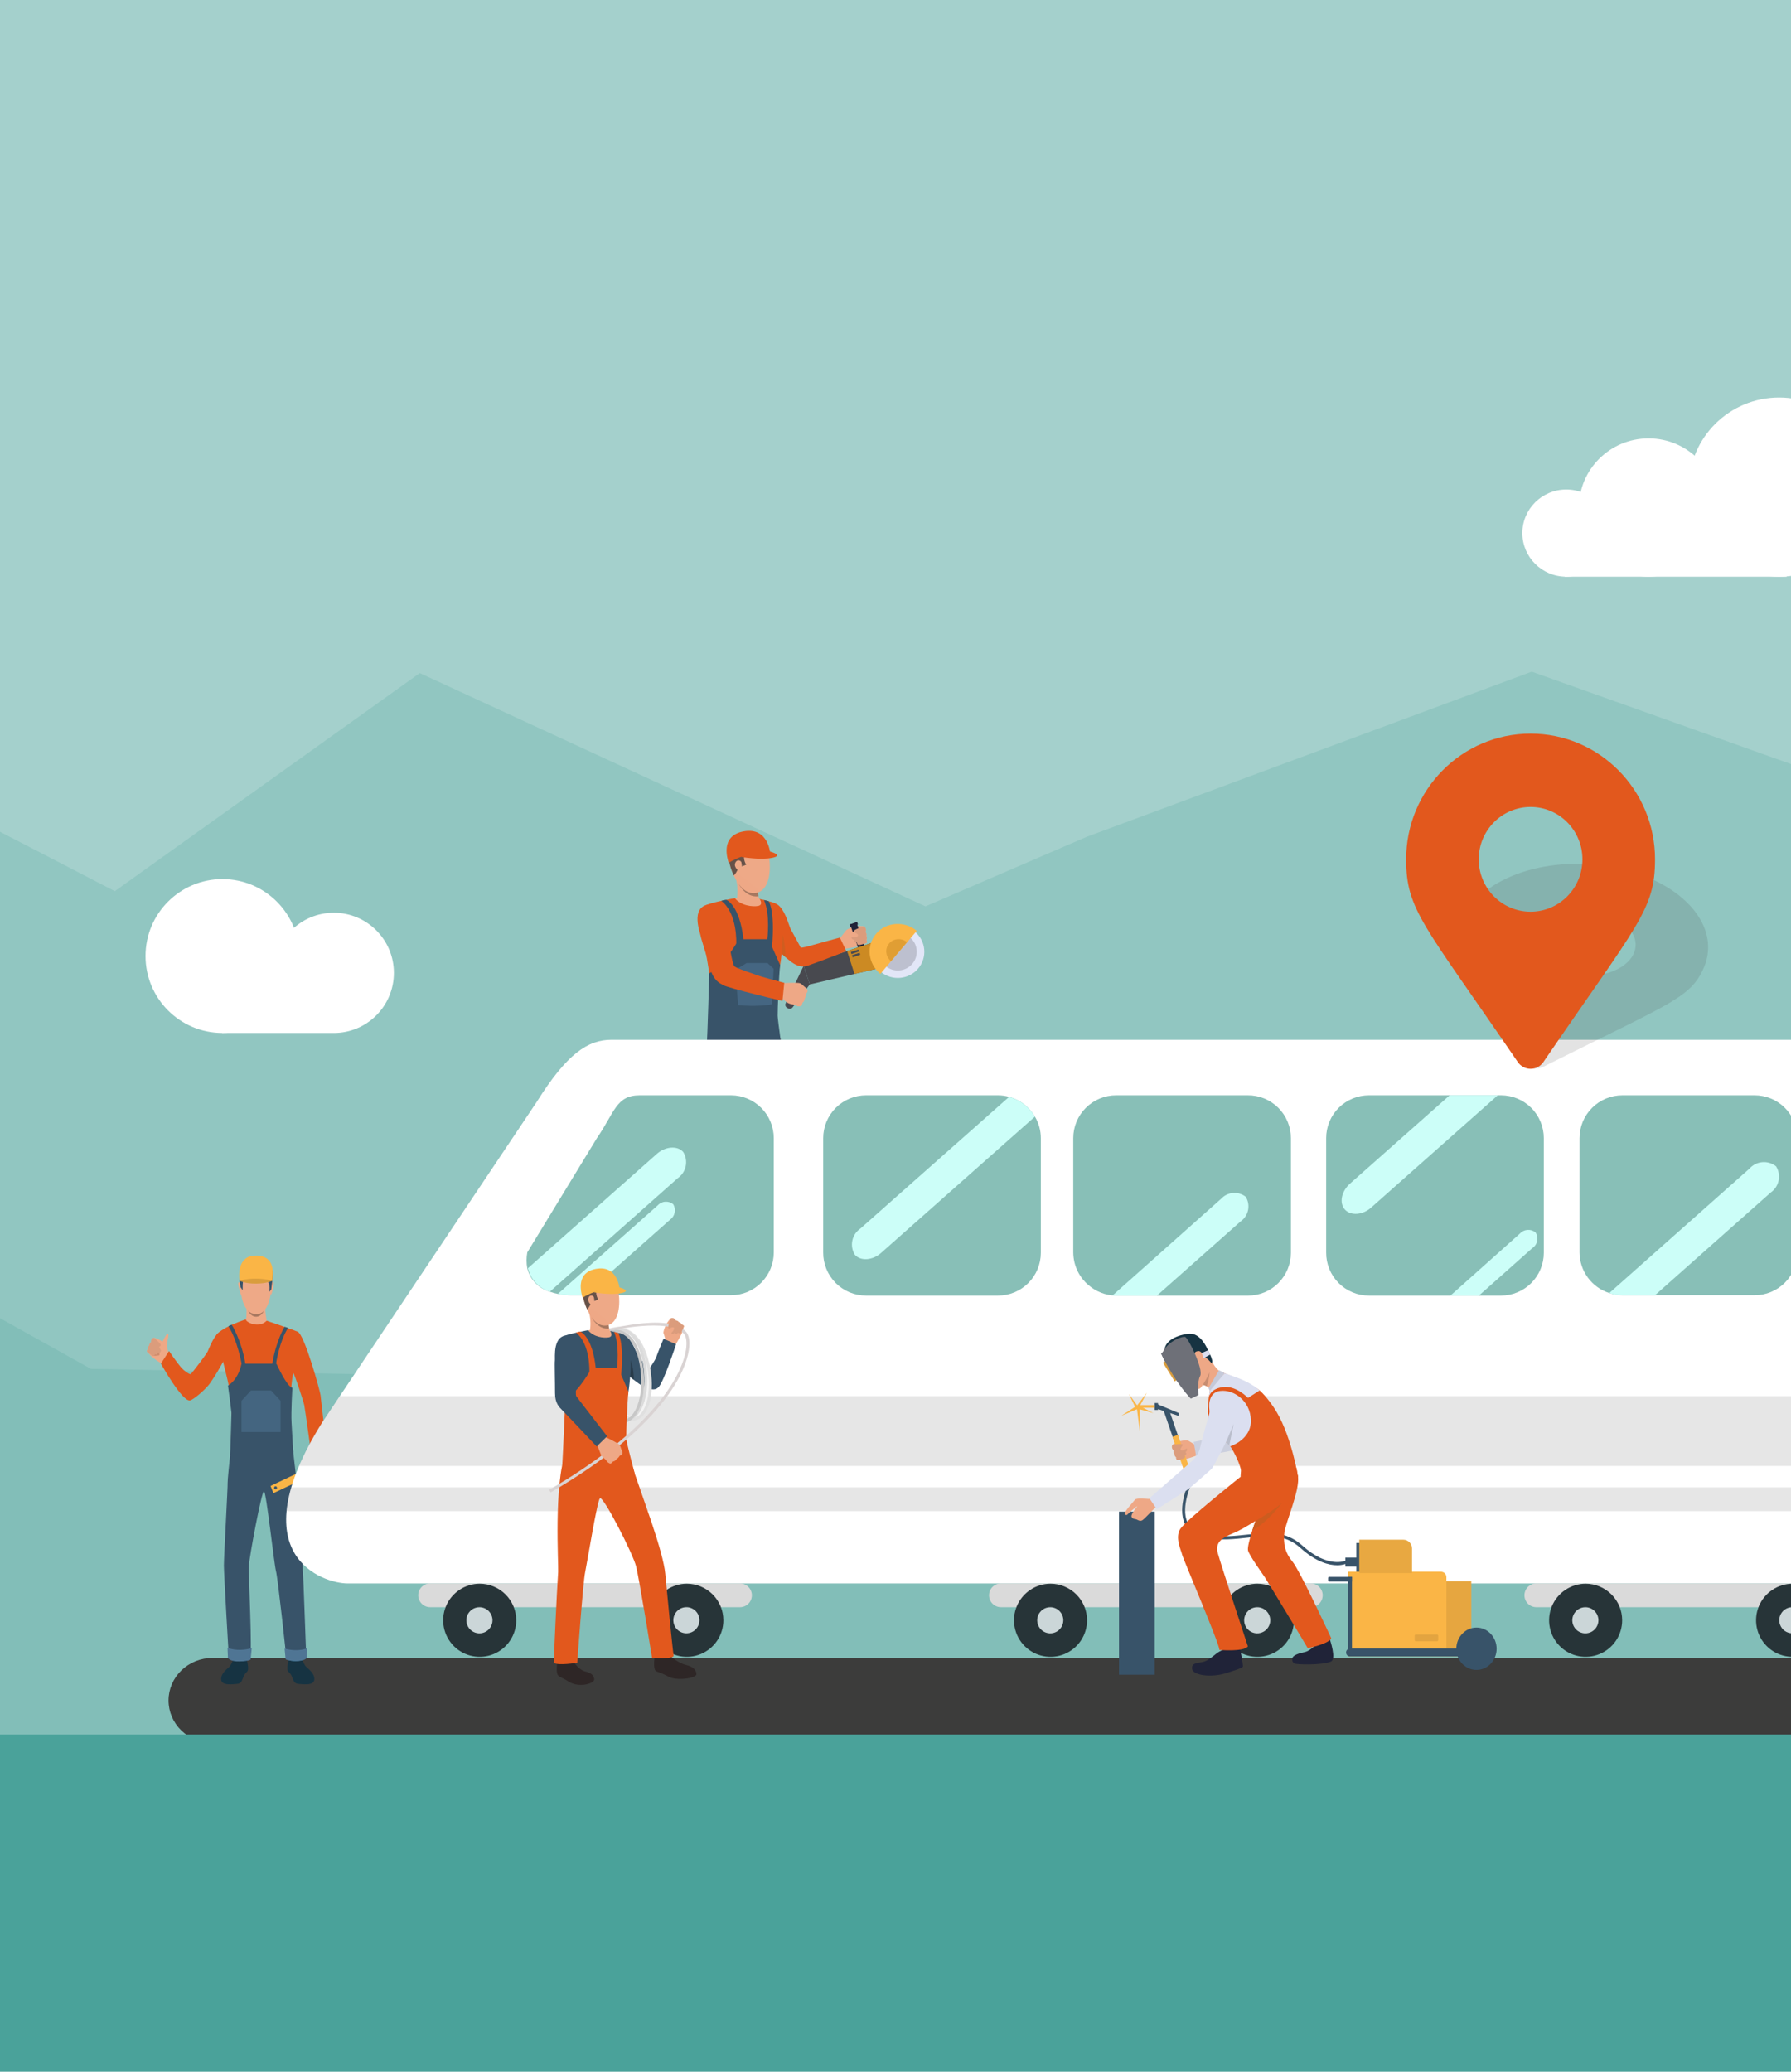 <svg width="320" height="370" viewBox="0 0 320 370" fill="none" xmlns="http://www.w3.org/2000/svg">
<g clip-path="url(#clip0)">
<rect opacity="0.5" x="-295" width="972" height="356" fill="#4AA29A"/>
<path opacity="0.2" d="M-295 109.634L-294.944 329.009L677 331V113.418L619.381 142.451L514.197 79L361.405 151.205L273.676 119.957L194.152 149.454L165.353 161.871L74.999 120.21L20.511 159.158L-23.451 136.417L-131.162 159.158L-198.48 137.115L-247.664 178.65L-295 109.634Z" fill="#4AA29A"/>
<path opacity="0.2" d="M-295 187.386L-294.979 326.592L677 327V188.533L620.02 219.235L484.596 187.524L396.637 192.319L209.726 186L115.177 246.439L16.224 244.464L-79.957 190.855L-174.409 226.161L-219.534 206.152L-260.555 237.209L-295 187.386Z" fill="#4AA29A"/>
<path d="M37.941 296.102C35.864 296.102 33.873 296.901 32.405 298.325C30.937 299.749 30.112 301.68 30.112 303.694C30.112 305.708 30.937 307.639 32.405 309.063C33.873 310.486 35.864 311.286 37.941 311.286H689.162C690.927 306.299 692.616 301.238 694.189 296.102H37.941Z" fill="#3C3C3B"/>
<path d="M-296.275 309.768C-299.385 309.768 -302.367 312.94 -304.566 318.588C-306.765 324.236 -308 331.896 -308 339.884C-308 347.871 -306.765 355.531 -304.566 361.179C-302.367 366.827 -299.385 370 -296.275 370H679.068C681.711 350.218 684.24 330.14 686.597 309.768H-296.275Z" fill="#4AA29A"/>
<path d="M53.925 296.209C53.925 296.209 54.303 297.203 54.621 297.597C54.94 297.991 56.16 298.695 56.167 299.864C56.174 301.133 54.11 300.781 53.303 300.734C52.496 300.687 52.435 300.011 52.095 299.293C51.755 298.574 51.414 298.696 51.349 298.117C51.283 297.537 51.609 296.241 51.609 296.241L53.925 296.209Z" fill="#163342"/>
<path d="M53.96 295.839L53.897 296.491C53.897 296.491 52.808 296.937 51.609 296.491L51.616 295.67L53.96 295.839Z" fill="#2F6B8C"/>
<path d="M41.752 296.209C41.752 296.209 41.374 297.203 41.056 297.597C40.737 297.991 39.517 298.695 39.51 299.864C39.503 301.133 41.567 300.781 42.374 300.734C43.181 300.687 43.242 300.011 43.582 299.293C43.922 298.574 44.263 298.696 44.328 298.117C44.394 297.537 44.068 296.241 44.068 296.241L41.752 296.209Z" fill="#163342"/>
<path d="M41.716 295.839L41.778 296.491C41.778 296.491 42.867 296.937 44.067 296.491L44.06 295.67L41.716 295.839Z" fill="#2F6B8C"/>
<path d="M40.004 279.576C40.004 281.14 40.877 295.863 40.877 295.863C41.02 296.384 44.178 296.216 44.656 295.956C45.134 295.696 44.379 281.183 44.467 279.607C44.555 278.03 46.742 266.286 47.162 266.338C47.582 266.39 48.975 279.391 49.309 280.588C49.643 281.785 51.161 296 51.161 296C52.213 296.678 54.712 295.83 54.712 295.83C54.712 295.83 54.188 281.237 54.129 280.797C54.038 280.145 54.133 278.385 53.889 274.487C53.672 270.998 52.886 263.402 52.388 259.289C52.37 259.141 52.353 259.002 52.336 258.867C52.238 258.066 52.165 257.478 52.13 257.194L52.107 257.007C51.973 256.939 51.832 256.877 51.686 256.82C48.185 255.449 41.432 256.9 41.432 256.9C41.432 256.9 41.429 256.936 41.421 257.004C41.412 257.087 41.398 257.216 41.38 257.384C41.341 257.748 41.283 258.287 41.217 258.914V258.928C41.217 258.947 41.212 258.966 41.211 258.985C40.975 261.216 40.642 264.482 40.673 264.822C40.721 265.348 40.004 278.013 40.004 279.576Z" fill="#385369"/>
<path d="M44.977 294.36L44.782 296.378C44.782 296.378 44.612 296.663 42.813 296.72C41.015 296.777 40.727 296.08 40.727 296.08L40.648 294.259C40.648 294.259 42.227 295.085 44.977 294.36Z" fill="#4F7594"/>
<path d="M50.849 294.436L51.031 296.326C51.031 296.326 51.19 296.592 52.873 296.645C54.557 296.698 54.824 296.046 54.824 296.046L54.897 294.343C54.897 294.343 53.424 295.116 50.849 294.436Z" fill="#4F7594"/>
<path d="M60.699 259.514L61.215 260.804L48.855 266.671L48.339 265.382L60.699 259.514ZM49.338 265.982C49.401 265.952 49.451 265.896 49.476 265.827C49.502 265.757 49.501 265.68 49.474 265.611C49.453 265.56 49.419 265.517 49.377 265.487C49.334 265.458 49.283 265.442 49.233 265.443C49.181 265.444 49.132 265.461 49.09 265.493C49.048 265.524 49.016 265.568 48.997 265.62C48.978 265.671 48.974 265.728 48.984 265.782C48.995 265.836 49.02 265.885 49.056 265.924C49.093 265.963 49.139 265.989 49.189 265.999C49.239 266.01 49.291 266.004 49.338 265.982Z" fill="#FAB546"/>
<path d="M28.665 243.228C28.665 243.228 29.233 243.408 29.467 243.668C29.701 243.929 29.901 241.82 29.901 241.82L28.665 243.228Z" fill="#EEA886"/>
<path d="M30.182 242.015C30.182 242.015 29.895 240.709 29.846 240.512C29.796 240.314 29.399 239.94 28.908 239.553C28.418 239.166 27.597 238.883 27.499 238.924C27.402 238.964 27.286 238.955 27.134 239.195C27.04 239.356 26.985 239.54 26.975 239.73C26.975 239.73 26.66 239.931 26.676 240.294C26.59 240.363 26.524 240.458 26.487 240.567C26.45 240.676 26.444 240.795 26.468 240.908C26.468 240.908 26.192 241.114 26.273 241.407C26.273 241.407 26.671 241.782 26.782 241.968C26.892 242.153 27.768 242.874 28.706 243.423C28.705 243.423 29.718 244.074 30.182 242.015Z" fill="#EEA886"/>
<path d="M28.579 241.114C28.579 241.114 28.443 241.771 28.489 241.977C28.534 242.183 27.238 242.139 27.238 242.139C27.238 242.139 27.842 240.953 28.579 241.114Z" fill="#CF8C6C"/>
<path d="M27.63 239.024C27.63 239.024 28.851 240.038 28.726 240.271C28.601 240.505 28.424 240.51 28.424 240.51L28.753 241.175C28.753 241.175 28.743 241.75 28.172 241.569C28.172 241.569 28.214 242.107 27.681 241.862C27.681 241.862 27.563 242.23 27.298 242.163C27.033 242.097 26.272 241.41 26.272 241.41C26.272 241.41 26.171 241.186 26.467 240.911C26.467 240.911 26.369 240.523 26.675 240.298C26.675 240.298 26.641 239.974 26.973 239.733C26.973 239.733 26.949 239.006 27.498 238.927C27.498 238.928 27.579 238.981 27.63 239.024Z" fill="#DB9C7C"/>
<path d="M28.739 240.26C28.739 240.26 29.355 238.833 29.779 238.325C29.875 238.211 29.901 238.161 30.035 238.215C30.168 238.269 30.073 238.848 29.949 239.328C29.825 239.807 29.85 240.536 29.85 240.536C29.85 240.536 29.606 240.94 28.739 240.26Z" fill="#EEA886"/>
<path d="M30.072 242.828C30.072 242.828 29.928 242.2 29.959 241.763C29.99 241.327 28.034 242.686 28.034 242.686C28.034 242.686 28.723 243.411 29.252 243.949C29.672 244.379 30.072 242.828 30.072 242.828Z" fill="#EEA886"/>
<path d="M58.98 262.775C58.98 262.775 59.054 262.451 59.025 262.302C59.025 262.302 58.951 262.038 58.91 261.846C58.898 261.796 58.889 261.745 58.884 261.694C58.871 261.544 58.884 261.202 58.76 260.865C58.636 260.528 57.721 259.28 57.721 259.28L56.882 259.723L56.057 260.026C56.057 260.026 55.666 262.385 55.748 262.72C55.755 262.751 55.765 262.782 55.776 262.813C55.872 263.085 56.055 263.227 56.121 263.361C56.145 263.41 56.422 263.875 56.584 263.878C56.678 263.884 56.772 263.866 56.858 263.826C56.945 263.786 57.022 263.724 57.083 263.647C57.083 263.647 57.525 263.635 57.778 263.423C57.778 263.423 58.186 263.426 58.442 263.075C58.444 263.078 58.864 263.03 58.98 262.775Z" fill="#EEA886"/>
<path d="M28.749 243.539C28.749 243.539 32.605 250.472 33.984 250.101C34.622 249.931 36.738 248.152 37.536 247.023C37.8 246.651 38.058 246.26 38.304 245.874C39.284 244.331 40.052 242.851 40.052 242.851C40.052 242.851 42.949 239.146 40.625 237.497C40.625 237.497 39.51 237.416 38.735 238.322C37.96 239.228 37.322 240.858 37.118 241.341C36.915 241.825 34.233 245.308 34.086 245.409C33.938 245.51 32.925 244.912 32.258 244.099C31.275 242.902 30.206 241.286 30.206 241.286L28.749 243.539Z" fill="#E2581D"/>
<path d="M43.947 235.63C43.947 235.63 43.338 235.772 45.887 238.436C45.887 238.436 47.695 236.255 47.636 235.89C47.578 235.525 43.947 235.63 43.947 235.63Z" fill="#EEA987"/>
<path d="M41.257 258.562C41.257 258.562 41.443 253.237 41.382 251.77C41.291 249.618 40.935 247.678 40.644 246.405C40.643 246.402 40.643 246.399 40.642 246.397L40.638 246.384C40.563 246.053 40.492 245.767 40.431 245.536L38.682 238.391C39.909 236.885 43.99 235.616 43.99 235.616H46.878C46.878 235.616 51.945 237.319 53.187 237.84C54.43 238.362 57.238 248.619 57.278 249.207C57.324 249.847 58.486 259.826 58.486 259.826C56.977 259.942 55.673 260.079 55.673 260.079C55.673 260.079 54.524 251.83 54.368 250.976C54.251 250.339 52.535 245.153 52.408 245.223C52.281 245.292 51.407 250.588 52.285 258.445C52.284 258.446 48.774 259.884 41.257 258.562Z" fill="#E2581D"/>
<path d="M45.301 225.384C45.301 225.384 42.601 225.847 43.012 230.453C43.423 235.059 45.806 234.683 45.965 234.678C46.124 234.673 48.357 234.762 48.531 229.137C48.531 229.138 48.607 224.979 45.301 225.384Z" fill="#EEA987"/>
<path d="M44.041 233.328C44.041 233.328 44.114 235.222 43.946 235.632C43.778 236.042 46.174 237.36 47.636 235.892C47.636 235.892 47.282 233.833 47.381 233.103C47.479 232.373 44.041 233.328 44.041 233.328Z" fill="#EEA987"/>
<path d="M42.969 229.156C42.969 229.156 42.674 228.811 42.565 229.16C42.457 229.509 43.024 231.066 42.987 231.136C42.987 231.136 43.041 231.272 43.112 231.197C43.183 231.123 42.969 229.156 42.969 229.156Z" fill="#EEA987"/>
<path d="M48.5 229.097C48.5 229.097 48.789 228.746 48.904 229.092C49.019 229.438 48.572 230.982 48.517 231.077C48.517 231.077 48.423 231.235 48.351 231.162C48.279 231.089 48.5 229.097 48.5 229.097Z" fill="#EEA987"/>
<path d="M42.802 228.766C42.888 229.397 42.972 229.866 42.972 229.866L43.358 230.429C43.358 230.429 43.347 229.193 43.409 229.001C43.432 228.928 43.461 228.798 43.489 228.657C43.535 228.425 43.585 228.165 43.618 228.075C43.67 227.936 45.936 227.243 47.938 228.277C47.938 228.277 47.919 228.467 47.919 228.68C47.919 228.926 47.939 229.202 48.042 229.245C48.234 229.324 48.14 230.692 48.14 230.692L48.458 230.298C48.458 230.298 48.556 229.585 48.653 228.764C48.653 228.762 48.653 228.76 48.653 228.758C48.675 228.567 48.699 228.37 48.719 228.175C48.772 227.349 48.713 225.847 47.734 224.954C47.072 224.635 45.991 224.542 44.213 225.113C44.047 225.079 43.879 225.066 43.711 225.072C42.595 226.385 42.802 228.766 42.802 228.766Z" fill="#385369"/>
<path d="M47.185 234.082C47.185 234.082 46.748 234.728 45.749 234.691C44.75 234.655 44.322 234.082 44.322 234.082C44.322 234.082 44.784 235.164 45.749 235.164C46.714 235.164 47.185 234.082 47.185 234.082Z" fill="#A77860"/>
<path d="M42.801 228.762C42.801 228.762 43.036 228.708 43.488 228.652C44.301 228.554 45.816 228.456 47.917 228.675C48.154 228.7 48.399 228.729 48.652 228.762C48.652 228.76 48.652 228.758 48.652 228.756C48.685 228.564 48.707 228.37 48.719 228.175C48.772 227.349 48.865 225.835 47.887 224.941C47.471 224.557 46.738 224.244 45.925 224.238C44.548 224.227 43.979 224.598 43.511 225.148C42.395 226.46 42.801 228.762 42.801 228.762Z" fill="#FAB546"/>
<path d="M42.802 228.764C42.802 228.764 43.862 229.256 45.74 229.245C47.618 229.234 48.653 228.764 48.653 228.764C48.653 228.764 47.573 228.36 45.678 228.36C43.784 228.36 42.802 228.764 42.802 228.764Z" fill="#D99D3D"/>
<path d="M40.735 247.459C40.735 247.459 42.511 246.579 43.153 243.543H49.39C49.39 243.543 51.233 247.636 52.238 247.865C52.238 247.865 51.98 252.278 52.089 253.995C52.198 255.712 52.388 259.299 52.388 259.299C52.388 259.299 52.095 261.991 41.121 259.847C41.121 259.847 41.372 252.645 41.358 252.34C41.343 252.036 40.779 247.638 40.735 247.459Z" fill="#385369"/>
<path d="M43.165 243.539C43.165 243.539 42.402 239.313 40.822 236.888C40.822 236.888 40.999 236.675 41.415 236.605C41.415 236.605 43.178 239.433 43.832 243.539C44.486 247.645 43.165 243.539 43.165 243.539Z" fill="#385369"/>
<path d="M49.328 243.539C49.328 243.539 49.878 239.618 51.458 237.19C51.458 237.19 51.248 237.039 50.833 236.969C50.833 236.969 49.315 239.43 48.661 243.537C48.008 247.645 49.328 243.539 49.328 243.539Z" fill="#385369"/>
<path d="M44.835 248.337H46.639H48.443L50.125 250.171V255.755H46.639H43.153V250.171L44.835 248.337Z" fill="#446580"/>
<path d="M159.694 172.295L144.696 175.812L143.548 172.41L158.115 167.617L159.694 172.295Z" fill="#48494F"/>
<path d="M143.582 172.502L140.375 179.185C140.306 179.328 140.296 179.492 140.345 179.643C140.394 179.794 140.5 179.919 140.64 179.994L140.811 180.087C140.944 180.16 141.099 180.182 141.247 180.15C141.395 180.118 141.527 180.034 141.619 179.913L144.693 175.802L143.582 172.502Z" fill="#48494F"/>
<path d="M142.079 223.784C142.079 223.784 143.299 225.128 144.536 225.41C145.773 225.691 146.638 226.05 146.648 226.821C146.657 227.593 143.087 228.101 141.671 227.323C139.558 226.163 139.343 226.513 139.109 225.933C138.875 225.353 139.39 223.802 139.375 223.618C139.356 223.39 142.079 223.784 142.079 223.784Z" fill="#202338"/>
<path d="M129.644 224.14C129.644 224.14 130.541 225.449 131.74 225.751C132.923 226.049 133.689 226.615 133.747 227.367C133.805 228.118 130.959 229.098 128.96 227.783C127.646 226.918 127.156 226.968 126.892 226.418C126.627 225.868 127.03 224.329 127.004 224.15C126.971 223.925 129.644 224.14 129.644 224.14Z" fill="#202338"/>
<path d="M139.539 222.761C139.539 222.761 141.242 223.403 141.924 222.95L142.133 223.842C142.133 223.842 141.585 224.155 140.64 224.039C139.695 223.923 139.372 223.616 139.372 223.616L139.539 222.761Z" fill="#202338"/>
<path d="M127.159 223.085C127.159 223.085 129.117 223.803 129.636 223.237L129.724 224.238C129.724 224.238 129.531 224.551 128.765 224.511C128 224.471 127.004 224.136 127.004 224.136L127.159 223.085Z" fill="#202338"/>
<path d="M139.428 185.462C139.428 185.462 140.667 194.327 141.191 197.627C141.802 201.486 141.91 203.612 142.081 205.61C142.295 208.121 141.791 222.409 141.941 223.144C142.091 223.879 139.538 222.765 139.538 222.765C139.538 222.765 137.309 207.108 136.672 204.432C136.077 201.942 133.869 191.217 133.326 191.899C132.783 192.582 132.111 204.415 131.711 206.379C131.31 208.344 129.609 223.492 129.609 223.492C129.609 223.492 127.908 223.871 127.171 223.256C127.171 223.256 126.244 210.399 126.501 206.715C126.599 205.312 124.833 189.884 127.096 183.673C128.29 180.389 139.428 185.462 139.428 185.462Z" fill="#EEA886"/>
<path d="M139.428 185.463C139.428 185.463 140.667 194.327 141.191 197.627C141.802 201.486 141.91 203.612 142.081 205.61C142.295 208.121 142.843 222.342 142.847 223.092C142.85 223.925 138.873 223.392 138.873 223.392C138.873 223.392 137.31 207.108 136.67 204.433C136.077 201.942 133.869 191.217 133.326 191.9C132.783 192.582 132.111 204.415 131.711 206.379C131.31 208.344 130.438 224.044 130.438 224.044C130.438 224.044 127.23 224.034 126.493 223.419C126.493 223.419 126.244 210.399 126.501 206.715C126.599 205.311 124.833 189.884 127.096 183.673C128.29 180.389 139.428 185.463 139.428 185.463Z" fill="#385369"/>
<path d="M150.033 167.612C150.033 167.612 151.053 166.329 151.179 166.149C151.306 165.969 151.878 165.746 152.56 165.546C153.241 165.346 154.253 165.376 154.347 165.454C154.441 165.532 154.573 165.567 154.655 165.867C154.703 166.064 154.698 166.27 154.641 166.465C154.641 166.465 154.919 166.788 154.771 167.146C154.843 167.247 154.882 167.368 154.884 167.492C154.887 167.616 154.851 167.738 154.784 167.842C154.784 167.842 155.017 168.154 154.822 168.418C154.822 168.418 154.248 168.643 154.059 168.786C153.869 168.93 152.619 169.193 151.383 169.386C151.382 169.386 149.814 169.858 150.033 167.612Z" fill="#EEA886"/>
<path d="M151.219 169.872C151.219 169.872 145.964 171.917 145.051 172.201C144.349 172.419 143.456 173.061 141.82 172.09C141.06 171.638 140.054 170.717 139.119 169.768C138.903 169.548 138.691 169.327 138.487 169.111C137.425 167.982 136.572 166.958 136.476 166.795C136.281 166.466 132.444 163.734 135.11 161.894C135.709 161.482 138.014 160.488 139.326 161.894C140.478 163.127 140.993 165.451 141.289 165.966C141.584 166.481 143.048 169.203 143.048 169.203C143.129 169.4 145.061 168.826 145.322 168.748C146.088 168.521 150.059 167.451 150.059 167.451L151.219 169.872Z" fill="#E2581D"/>
<path d="M131.098 156.335C131.424 157.028 131.826 157.684 132.296 158.289C133.857 160.269 137.493 160.315 137.546 154.892C137.556 153.865 137.427 153.032 137.218 152.356C136.474 149.949 134.723 149.549 134.723 149.549C133.43 149.478 131.169 149.794 130.416 151.455C129.883 152.636 130.269 154.592 131.098 156.335Z" fill="#EEA987"/>
<path d="M131.098 156.335C131.098 156.335 131.284 156.384 131.956 155.045C132.09 154.777 132.194 154.968 132.252 154.85L133.322 154.438C133.322 154.438 132.264 152.691 133.648 152.206C135.059 151.712 137.217 152.354 137.217 152.354C136.474 149.949 134.723 149.549 134.723 149.549C133.431 149.478 131.17 149.794 130.416 151.455C129.883 152.636 130.27 154.592 131.098 156.335Z" fill="#665249"/>
<path d="M132.472 154.036C132.392 153.671 131.666 153.362 131.359 154.14C131.052 154.919 132.082 155.746 132.353 155.576C132.625 155.405 132.603 154.638 132.472 154.036Z" fill="#EEA987"/>
<path d="M130.189 154.1C130.189 154.1 133.628 151.752 137.636 152.589C137.636 152.589 137.398 147.639 132.833 148.487C128.543 149.284 130.041 153.541 130.189 154.1Z" fill="#E2581D"/>
<path d="M132.399 153.038C132.399 153.038 135.814 153.643 137.997 153.195C140.18 152.746 137.575 152.081 137.575 152.081C137.575 152.081 135.754 151.514 132.399 153.038Z" fill="#E2581D"/>
<path d="M135.066 160.412C135.066 160.412 138.125 161.033 138.522 161.38C138.952 161.749 139.813 165.486 139.858 166.494C139.904 167.501 139.641 171.652 139.21 173.222C138.779 174.793 138.421 181.365 138.694 183.54C138.694 183.54 133.177 185.082 126.553 184.231C126.553 184.231 127.166 177.26 126.901 175.112C126.562 172.361 125.459 166.358 125.459 166.358C125.459 166.358 125.542 162.198 126.132 161.705C126.721 161.212 131.29 160.413 131.29 160.413L135.066 160.412Z" fill="#E2581D"/>
<path d="M135.751 161.109C135.751 161.109 134.813 161.805 131.673 160.439C131.673 160.439 132.029 158.651 131.412 156.665C130.796 154.68 135.417 158.836 135.417 158.836C135.365 158.87 135.356 159.069 135.385 159.346L135.392 159.398C135.419 159.626 135.461 159.852 135.518 160.075C135.525 160.105 135.533 160.135 135.541 160.165C135.717 160.83 135.751 160.53 135.751 161.109Z" fill="#EEA886"/>
<path d="M135.518 160.075C133.269 160.36 132.041 157.967 132.006 157.896C133.546 160.113 135.393 159.398 135.393 159.398C135.42 159.626 135.462 159.852 135.518 160.075Z" fill="#A77860"/>
<path d="M135.736 160.559C135.736 160.559 136.456 161.615 135.453 161.795C134.45 161.974 132.405 161.755 131.289 160.415C131.289 160.415 134.258 159.963 135.736 160.559Z" fill="#EEA886"/>
<path d="M139.39 172.363L137.338 167.741H132.004C132.004 167.741 129.564 172.311 126.726 173.834C126.726 173.834 126.431 184.482 126.239 187.716C126.239 187.716 128.798 188.196 133.004 188.26C137.21 188.323 139.974 189.337 139.974 189.337C139.974 189.337 138.959 182.22 138.941 181.402C138.922 180.584 139.172 173.997 139.39 172.363Z" fill="#385369"/>
<path d="M131.552 168.526C131.552 168.526 131.799 163.125 128.88 160.887C129.168 160.773 129.474 160.709 129.784 160.7C129.784 160.7 132.16 161.638 132.829 167.744C133.498 173.85 131.552 168.526 131.552 168.526Z" fill="#385369"/>
<path d="M137.099 167.74C137.099 167.74 137.66 163.366 136.503 160.731C136.503 160.731 137.024 160.855 137.321 160.939C137.321 160.939 138.519 162.494 137.936 169.09C137.354 175.687 137.099 167.74 137.099 167.74Z" fill="#385369"/>
<path d="M126.133 161.706C126.133 161.706 124.955 162.474 125.057 163.913C125.159 165.352 126.021 169.521 126.021 169.521L126.133 161.706Z" fill="#E2581D"/>
<path d="M154.441 168.896L153.312 169.268L151.9 165.082L153.028 164.711L154.441 168.896Z" fill="#202338"/>
<path d="M153.293 165.092L151.917 165.545L151.777 165.131L153.154 164.678L153.293 165.092Z" fill="#202338"/>
<path d="M151.356 169.841L152.668 173.943L159.694 172.295L158.115 167.617L151.356 169.841Z" fill="#CC8A23"/>
<path d="M157.38 173.572C159.388 175.228 162.376 174.963 164.053 172.979C164.451 172.51 164.752 171.965 164.938 171.378C165.124 170.791 165.191 170.172 165.135 169.559C165.079 168.945 164.902 168.349 164.613 167.805C164.324 167.261 163.93 166.78 163.453 166.39C161.445 164.734 158.457 164.999 156.779 166.982C156.381 167.452 156.08 167.996 155.894 168.584C155.708 169.171 155.642 169.789 155.697 170.403C155.753 171.016 155.931 171.612 156.22 172.157C156.508 172.701 156.903 173.182 157.38 173.572Z" fill="#E2E6F7"/>
<path d="M158.247 172.549C158.939 173.117 159.825 173.391 160.717 173.312C161.608 173.233 162.433 172.807 163.014 172.126C163.298 171.79 163.513 171.401 163.646 170.982C163.778 170.562 163.826 170.121 163.786 169.682C163.747 169.244 163.62 168.818 163.414 168.43C163.207 168.041 162.926 167.697 162.585 167.419C161.894 166.85 161.007 166.576 160.115 166.655C159.224 166.735 158.399 167.161 157.818 167.842C157.534 168.177 157.319 168.566 157.186 168.986C157.054 169.405 157.006 169.847 157.046 170.285C157.086 170.723 157.213 171.149 157.419 171.538C157.625 171.926 157.907 172.27 158.247 172.549Z" fill="#BDC0CF"/>
<path d="M157.293 173.936L163.8 166.241C161.58 164.41 158.323 164.649 156.526 166.774C154.729 168.899 155.073 172.106 157.293 173.936Z" fill="#FAB546"/>
<path d="M159.192 171.654L162.054 168.269C161.078 167.464 159.645 167.569 158.855 168.504C158.065 169.438 158.216 170.849 159.192 171.654Z" fill="#E09E34"/>
<path d="M153.389 169.576L153.511 169.937L152.136 170.39L152.013 170.029L153.389 169.576Z" fill="#48494F"/>
<path d="M153.587 170.154L153.709 170.515L152.334 170.968L152.211 170.606L153.587 170.154Z" fill="#48494F"/>
<path d="M154.164 165.498C154.164 165.498 152.45 166.046 152.505 166.331C152.56 166.616 152.755 166.686 152.755 166.686L152.153 167.228C152.153 167.228 151.96 167.809 152.657 167.847C152.657 167.847 152.42 168.371 153.098 168.329C153.098 168.329 153.098 168.746 153.414 168.779C153.731 168.813 154.821 168.415 154.821 168.415C154.821 168.415 155.013 168.229 154.783 167.839C154.783 167.839 155.03 167.488 154.771 167.143C154.771 167.143 154.924 166.83 154.641 166.462C154.641 166.462 154.928 165.74 154.347 165.451C154.346 165.452 154.237 165.474 154.164 165.498Z" fill="#DB9C7C"/>
<path d="M151.23 166.134C151.23 166.134 152.452 166.329 153.071 166.725C153.211 166.814 153.332 166.926 153.299 167.089C153.267 167.253 152.99 167.413 152.457 167.355C151.924 167.297 151.206 167.464 151.206 167.464C151.206 167.464 150.677 167.245 151.23 166.134Z" fill="#EEA886"/>
<path d="M139.652 170.296C139.652 170.296 139.873 167.378 139.861 166.889C140.162 168.23 140.334 169.598 140.374 170.972L139.652 170.296Z" fill="#CF5D20"/>
<path d="M131.887 179.522C131.887 179.522 135.426 179.871 137.931 179.359L138.223 173.011L137.121 171.987H133.412L131.369 173.21L131.887 179.522Z" fill="#456682"/>
<path d="M143.037 179.706C143.037 179.706 142.657 179.751 142.481 179.691C142.481 179.691 142.169 179.556 141.944 179.474C141.886 179.452 141.826 179.433 141.766 179.418C141.589 179.379 141.189 179.345 140.791 179.134C140.393 178.923 138.915 177.576 138.915 177.576L139.425 176.579L139.768 175.579C139.768 175.579 142.533 175.446 142.927 175.6C142.964 175.615 143.001 175.632 143.037 175.652C143.357 175.814 143.527 176.069 143.685 176.173C143.743 176.212 144.293 176.634 144.299 176.84C144.308 177.125 144.195 177.327 144.035 177.439C144.035 177.439 144.028 177.998 143.782 178.287C143.782 178.287 143.793 178.803 143.383 179.075C143.382 179.073 143.333 179.598 143.037 179.706Z" fill="#EEA886"/>
<path d="M126.639 161.516C127.399 161.398 129.83 162.264 129.807 164.152C129.788 165.724 130.131 166.914 130.172 167.535C130.213 168.156 130.823 172.277 131.25 172.607C131.791 173.024 134.616 173.903 134.879 174.02C135.786 174.425 140.122 175.521 140.122 175.521L139.802 178.776C139.802 178.776 130.275 176.507 129.24 175.955C128.558 175.59 127.508 175.079 126.967 173.17C126.416 171.229 125.205 167.497 125.174 167.097C125.143 166.696 123.254 162.042 126.639 161.516Z" fill="#E2581D"/>
<path d="M323.972 185.7H109.257C105.03 185.7 101.294 188.181 95.876 196.829L57.626 253.943C42.548 277.964 57.854 282.794 62.081 282.794H333.372C335.66 271.79 336.814 260.581 336.815 249.341C336.854 227.48 332.487 205.835 323.972 185.7V185.7Z" fill="white"/>
<path opacity="0.1" d="M336.815 249.342H60.71L57.626 253.879C56.011 256.404 54.603 259.056 53.416 261.809H336.342C336.652 257.681 336.815 253.487 336.815 249.342Z" fill="black"/>
<path opacity="0.1" d="M51.197 269.887H335.526C335.706 268.468 335.853 267.064 335.999 265.645H52.029C51.618 267.029 51.34 268.45 51.197 269.887Z" fill="black"/>
<path d="M134.338 284.913C134.338 285.475 134.114 286.015 133.717 286.413C133.319 286.811 132.779 287.034 132.216 287.034H76.849C76.286 287.034 75.746 286.811 75.349 286.413C74.951 286.015 74.727 285.475 74.727 284.913C74.727 284.35 74.951 283.811 75.349 283.413C75.746 283.015 76.286 282.792 76.849 282.792H132.216C132.779 282.792 133.319 283.015 133.717 283.413C134.114 283.811 134.338 284.35 134.338 284.913Z" fill="#DADADA"/>
<path d="M92.236 289.372C92.236 290.663 91.853 291.925 91.136 292.998C90.419 294.072 89.399 294.908 88.207 295.402C87.014 295.896 85.701 296.026 84.435 295.774C83.169 295.522 82.006 294.9 81.093 293.988C80.18 293.075 79.559 291.912 79.307 290.645C79.055 289.379 79.184 288.067 79.678 286.874C80.172 285.681 81.009 284.662 82.082 283.945C83.156 283.228 84.418 282.845 85.709 282.845C87.44 282.845 89.1 283.532 90.324 284.757C91.548 285.981 92.236 287.641 92.236 289.372Z" fill="#273438"/>
<path d="M87.994 289.373C87.994 289.834 87.857 290.285 87.601 290.669C87.344 291.053 86.98 291.352 86.553 291.528C86.127 291.705 85.658 291.751 85.205 291.661C84.752 291.571 84.337 291.349 84.01 291.023C83.684 290.696 83.462 290.28 83.372 289.828C83.282 289.375 83.328 288.906 83.504 288.48C83.681 288.053 83.98 287.689 84.364 287.432C84.748 287.176 85.199 287.039 85.66 287.039C86.279 287.039 86.873 287.285 87.311 287.723C87.748 288.16 87.994 288.754 87.994 289.373Z" fill="#CBD6D8"/>
<path d="M129.246 289.372C129.246 290.663 128.863 291.925 128.146 292.998C127.429 294.072 126.41 294.908 125.217 295.402C124.024 295.896 122.712 296.026 121.446 295.774C120.179 295.522 119.016 294.9 118.103 293.988C117.191 293.075 116.569 291.912 116.317 290.645C116.065 289.379 116.194 288.067 116.689 286.874C117.183 285.681 118.019 284.662 119.093 283.945C120.166 283.228 121.428 282.845 122.719 282.845C124.45 282.845 126.11 283.532 127.334 284.757C128.559 285.981 129.246 287.641 129.246 289.372Z" fill="#273438"/>
<path d="M124.971 289.367C124.971 289.832 124.832 290.286 124.572 290.671C124.312 291.056 123.942 291.355 123.511 291.529C123.08 291.703 122.607 291.744 122.152 291.648C121.697 291.551 121.282 291.32 120.959 290.986C120.636 290.651 120.42 290.228 120.34 289.77C120.259 289.312 120.317 288.84 120.506 288.416C120.696 287.991 121.007 287.632 121.402 287.386C121.796 287.14 122.255 287.017 122.72 287.033C123.324 287.054 123.897 287.309 124.317 287.745C124.737 288.18 124.972 288.762 124.971 289.367Z" fill="#CBD6D8"/>
<path d="M236.326 284.913C236.326 285.475 236.103 286.015 235.705 286.413C235.307 286.811 234.767 287.034 234.205 287.034H178.837C178.274 287.034 177.735 286.811 177.337 286.413C176.939 286.015 176.716 285.475 176.716 284.913C176.716 284.35 176.939 283.811 177.337 283.413C177.735 283.015 178.274 282.792 178.837 282.792H234.205C234.767 282.792 235.307 283.015 235.705 283.413C236.103 283.811 236.326 284.35 236.326 284.913Z" fill="#DADADA"/>
<path d="M194.226 289.372C194.226 290.663 193.843 291.925 193.126 292.998C192.409 294.072 191.39 294.908 190.197 295.402C189.004 295.896 187.692 296.026 186.426 295.774C185.159 295.522 183.996 294.9 183.083 293.988C182.171 293.075 181.549 291.912 181.297 290.645C181.045 289.379 181.174 288.067 181.668 286.874C182.163 285.681 182.999 284.662 184.073 283.945C185.146 283.228 186.408 282.845 187.699 282.845C189.43 282.845 191.09 283.532 192.314 284.757C193.539 285.981 194.226 287.641 194.226 289.372Z" fill="#273438"/>
<path d="M189.982 289.373C189.982 289.834 189.845 290.285 189.589 290.669C189.333 291.053 188.968 291.352 188.542 291.528C188.115 291.705 187.646 291.751 187.193 291.661C186.741 291.571 186.325 291.349 185.999 291.023C185.672 290.696 185.45 290.28 185.36 289.828C185.27 289.375 185.316 288.906 185.493 288.48C185.669 288.053 185.969 287.689 186.352 287.432C186.736 287.176 187.187 287.039 187.649 287.039C187.955 287.039 188.259 287.099 188.542 287.217C188.825 287.334 189.082 287.506 189.299 287.723C189.515 287.939 189.687 288.196 189.805 288.48C189.922 288.763 189.982 289.066 189.982 289.373Z" fill="#CBD6D8"/>
<path d="M231.188 289.372C231.188 290.663 230.805 291.925 230.088 292.998C229.37 294.072 228.351 294.908 227.158 295.402C225.966 295.896 224.653 296.026 223.387 295.774C222.121 295.522 220.958 294.9 220.045 293.988C219.132 293.075 218.51 291.912 218.258 290.645C218.007 289.379 218.136 288.067 218.63 286.874C219.124 285.681 219.961 284.662 221.034 283.945C222.107 283.228 223.369 282.845 224.66 282.845C226.392 282.845 228.052 283.532 229.276 284.757C230.5 285.981 231.188 287.641 231.188 289.372Z" fill="#273438"/>
<path d="M226.96 289.373C226.96 289.834 226.823 290.285 226.567 290.669C226.311 291.053 225.946 291.352 225.52 291.528C225.093 291.705 224.624 291.751 224.171 291.661C223.719 291.571 223.303 291.349 222.977 291.023C222.65 290.696 222.428 290.28 222.338 289.828C222.248 289.375 222.294 288.906 222.471 288.48C222.647 288.053 222.947 287.689 223.33 287.432C223.714 287.176 224.165 287.039 224.627 287.039C225.246 287.039 225.839 287.285 226.277 287.723C226.714 288.16 226.96 288.754 226.96 289.373Z" fill="#CBD6D8"/>
<path d="M331.935 284.913C331.935 285.191 331.88 285.467 331.773 285.725C331.667 285.982 331.511 286.216 331.314 286.413C331.117 286.61 330.883 286.766 330.625 286.873C330.368 286.979 330.092 287.034 329.814 287.034H274.478C273.919 287.03 273.383 286.805 272.989 286.407C272.595 286.01 272.373 285.473 272.373 284.913C272.373 284.353 272.595 283.816 272.989 283.419C273.383 283.021 273.919 282.796 274.478 282.792H329.846C330.409 282.792 330.948 283.015 331.346 283.413C331.744 283.811 331.968 284.35 331.968 284.913H331.935Z" fill="#DADADA"/>
<path d="M289.835 289.372C289.835 290.663 289.452 291.925 288.735 292.998C288.018 294.072 286.998 294.908 285.806 295.402C284.613 295.896 283.301 296.026 282.034 295.774C280.768 295.522 279.605 294.9 278.692 293.988C277.779 293.075 277.158 291.912 276.906 290.645C276.654 289.379 276.783 288.067 277.277 286.874C277.771 285.681 278.608 284.662 279.681 283.945C280.755 283.228 282.017 282.845 283.308 282.845C285.039 282.845 286.699 283.532 287.923 284.757C289.147 285.981 289.835 287.641 289.835 289.372Z" fill="#273438"/>
<path d="M285.592 289.373C285.592 289.834 285.455 290.285 285.198 290.669C284.942 291.053 284.577 291.352 284.151 291.528C283.725 291.705 283.255 291.751 282.803 291.661C282.35 291.571 281.934 291.349 281.608 291.023C281.282 290.696 281.059 290.28 280.969 289.828C280.879 289.375 280.926 288.906 281.102 288.48C281.279 288.053 281.578 287.689 281.962 287.432C282.345 287.176 282.797 287.039 283.258 287.039C283.877 287.039 284.47 287.285 284.908 287.723C285.346 288.16 285.592 288.754 285.592 289.373Z" fill="#CBD6D8"/>
<path d="M326.811 289.372C326.811 290.663 326.428 291.925 325.711 292.998C324.994 294.072 323.974 294.908 322.782 295.402C321.589 295.896 320.277 296.026 319.01 295.774C317.744 295.522 316.581 294.9 315.668 293.988C314.756 293.075 314.134 291.912 313.882 290.645C313.63 289.379 313.759 288.067 314.253 286.874C314.747 285.681 315.584 284.662 316.658 283.945C317.731 283.228 318.993 282.845 320.284 282.845C322.015 282.845 323.675 283.532 324.899 284.757C326.123 285.981 326.811 287.641 326.811 289.372Z" fill="#273438"/>
<path d="M322.569 289.366C322.569 289.825 322.434 290.273 322.18 290.656C321.926 291.038 321.566 291.337 321.143 291.515C320.72 291.693 320.255 291.743 319.804 291.658C319.353 291.574 318.937 291.358 318.608 291.038C318.28 290.718 318.052 290.308 317.955 289.86C317.858 289.412 317.895 288.945 318.062 288.517C318.228 288.09 318.517 287.721 318.892 287.457C319.267 287.193 319.712 287.045 320.17 287.033C320.482 287.024 320.793 287.078 321.083 287.191C321.374 287.305 321.639 287.475 321.863 287.693C322.086 287.91 322.264 288.17 322.385 288.458C322.507 288.745 322.569 289.054 322.569 289.366Z" fill="#CBD6D8"/>
<path d="M130.617 195.618H114.299C110.073 195.618 109.828 198.653 106.646 203.271L94.211 223.669C94.037 224.607 94.037 225.57 94.211 226.508C94.453 227.499 94.954 228.408 95.662 229.142C96.37 229.876 97.26 230.408 98.242 230.686C98.719 230.863 99.21 231 99.711 231.094C100.452 231.245 101.206 231.321 101.963 231.322H130.617C132.644 231.318 134.587 230.509 136.019 229.075C137.45 227.64 138.254 225.696 138.254 223.669V203.271C138.254 201.244 137.45 199.3 136.019 197.865C134.587 196.43 132.644 195.622 130.617 195.618Z" fill="#88BFB7"/>
<path d="M184.908 199.42C184.408 198.558 183.743 197.803 182.95 197.198C182.158 196.593 181.254 196.15 180.29 195.895C179.648 195.712 178.984 195.618 178.316 195.618H154.736C152.706 195.618 150.76 196.424 149.324 197.859C147.889 199.295 147.083 201.241 147.083 203.271V223.669C147.074 224.679 147.266 225.681 147.647 226.618C148.027 227.554 148.59 228.405 149.301 229.123C150.013 229.84 150.859 230.41 151.792 230.799C152.725 231.187 153.726 231.387 154.736 231.387H178.316C180.346 231.387 182.292 230.581 183.728 229.146C185.163 227.71 185.969 225.764 185.969 223.734V203.271C185.968 201.915 185.602 200.585 184.908 199.42Z" fill="#88BFB7"/>
<path d="M222.929 195.618H199.414C197.385 195.618 195.438 196.424 194.003 197.86C192.568 199.295 191.761 201.241 191.761 203.271V223.669C191.765 224.263 191.837 224.854 191.973 225.431C192.245 226.575 192.775 227.641 193.524 228.548C193.782 228.869 194.072 229.165 194.388 229.429C195.77 230.672 197.557 231.368 199.414 231.388H222.994C225.024 231.388 226.971 230.581 228.406 229.146C229.841 227.711 230.648 225.764 230.648 223.734V203.271C230.648 202.261 230.448 201.26 230.059 200.327C229.67 199.394 229.101 198.548 228.383 197.836C227.665 197.125 226.814 196.562 225.878 196.182C224.942 195.801 223.94 195.609 222.929 195.618Z" fill="#88BFB7"/>
<path d="M268.197 195.618H244.6C243.595 195.616 242.599 195.812 241.669 196.196C240.74 196.58 239.895 197.143 239.184 197.854C238.473 198.566 237.909 199.41 237.525 200.34C237.142 201.269 236.945 202.265 236.947 203.271V223.669C236.936 224.68 237.127 225.683 237.506 226.62C237.886 227.557 238.449 228.409 239.161 229.128C239.873 229.846 240.72 230.415 241.654 230.803C242.588 231.191 243.589 231.39 244.6 231.387H268.197C270.224 231.383 272.166 230.575 273.598 229.14C275.03 227.705 275.834 225.761 275.834 223.734V203.271C275.834 201.244 275.03 199.3 273.598 197.865C272.166 196.43 270.224 195.622 268.197 195.618Z" fill="#88BFB7"/>
<path d="M122.067 205.736C121.023 204.545 118.804 204.741 117.286 206.144L94.326 226.493C94.556 227.473 95.038 228.376 95.725 229.112C96.412 229.848 97.28 230.391 98.243 230.687L121.088 210.42C121.823 209.915 122.336 209.147 122.518 208.274C122.7 207.402 122.539 206.493 122.067 205.736Z" fill="#CCFEF8"/>
<path d="M120.288 215.074C119.877 214.741 119.354 214.58 118.827 214.626C118.3 214.671 117.812 214.92 117.465 215.318L99.678 231.082C100.419 231.233 101.174 231.31 101.93 231.31H104.508L119.7 217.848C120.133 217.547 120.434 217.092 120.543 216.577C120.652 216.062 120.561 215.524 120.288 215.074Z" fill="#CCFEF8"/>
<path d="M180.29 195.903L153.724 219.418C152.985 219.919 152.47 220.688 152.288 221.562C152.105 222.435 152.269 223.346 152.745 224.101C153.789 225.292 156.008 225.097 157.509 223.693L184.908 199.428C184.407 198.566 183.742 197.811 182.949 197.206C182.157 196.601 181.253 196.159 180.29 195.903Z" fill="#CCFEF8"/>
<path d="M241.27 211.332C239.639 212.752 239.247 214.841 240.291 216.015C241.336 217.19 243.555 217.011 245.056 215.608L267.608 195.618H259.008L241.27 211.332Z" fill="#CCFEF8"/>
<path d="M274.349 220.1C273.939 219.767 273.415 219.606 272.888 219.652C272.362 219.697 271.873 219.946 271.526 220.344L259.141 231.392H264.232L273.762 222.923C273.987 222.777 274.182 222.588 274.334 222.367C274.485 222.146 274.592 221.897 274.647 221.634C274.701 221.371 274.703 221.1 274.652 220.837C274.601 220.573 274.498 220.323 274.349 220.1Z" fill="#CCFEF8"/>
<path d="M313.447 195.618H289.867C287.837 195.618 285.891 196.424 284.455 197.859C283.02 199.295 282.214 201.241 282.214 203.271V223.669C282.22 225.286 282.738 226.86 283.693 228.165C284.649 229.469 285.993 230.437 287.534 230.931C288.3 231.194 289.106 231.326 289.916 231.322H313.496C315.526 231.322 317.472 230.516 318.908 229.081C320.343 227.645 321.149 225.699 321.149 223.669V203.271C321.149 202.262 320.95 201.263 320.562 200.331C320.174 199.399 319.606 198.553 318.89 197.842C318.174 197.131 317.325 196.568 316.391 196.186C315.457 195.805 314.456 195.611 313.447 195.618Z" fill="#88BFB7"/>
<path d="M317.33 208.301C316.634 207.745 315.75 207.478 314.863 207.557C313.975 207.636 313.152 208.055 312.565 208.726L287.533 230.935C288.3 231.198 289.105 231.33 289.916 231.326H295.692L316.368 212.985C317.1 212.478 317.609 211.708 317.788 210.836C317.968 209.964 317.804 209.056 317.33 208.301Z" fill="#CCFEF8"/>
<path d="M222.571 213.734C221.924 213.232 221.111 212.992 220.295 213.062C219.479 213.131 218.719 213.505 218.166 214.109L198.747 231.39H206.71L221.658 218.14C222.346 217.663 222.825 216.94 222.995 216.119C223.165 215.299 223.014 214.445 222.571 213.734Z" fill="#CCFEF8"/>
<path d="M118.981 239.504C118.981 239.504 118.6 238.251 118.548 238.057C118.495 237.864 118.67 237.334 118.922 236.743C119.175 236.152 119.776 235.47 119.884 235.448C119.991 235.426 120.091 235.358 120.345 235.478C120.6 235.598 120.725 235.864 120.725 235.864C120.725 235.864 121.124 235.864 121.287 236.177C121.287 236.177 121.641 236.219 121.769 236.607C121.769 236.607 122.131 236.579 122.202 236.869C122.202 236.869 122.028 237.401 122.019 237.617C122.011 237.832 121.475 238.857 120.899 239.829C120.899 239.829 120.406 240.983 118.981 239.504Z" fill="#EEA886"/>
<path d="M120.8 240.071C120.8 240.071 118.631 246.712 117.678 247.722C117.223 248.203 116.568 248.379 115.033 247.639C114.526 247.394 113.888 246.946 113.233 246.425C113.017 246.255 112.801 246.076 112.585 245.894L112.43 245.761C112.219 245.58 112.011 245.398 111.809 245.219C110.766 244.283 109.917 243.424 109.818 243.284C109.615 243.001 105.968 240.851 108.167 238.927C108.66 238.495 110.614 237.38 111.903 238.543C113.035 239.567 113.699 241.643 114.009 242.087C114.319 242.531 115.863 244.507 115.863 244.507C115.953 244.678 117.131 242.744 117.208 242.508C117.545 241.482 118.558 239.095 118.558 239.095L120.8 240.071Z" fill="#385369"/>
<path d="M112.778 253.357C112.563 253.357 112.35 253.326 112.145 253.266C111.126 252.968 110.139 251.99 109.208 250.361C108.178 248.557 107.267 246.025 106.5 242.835C106.194 241.583 106.378 240.268 107.017 239.134C107.624 238.066 108.577 237.299 109.633 237.029C110.78 236.735 111.957 237.058 112.944 237.933C114.092 238.946 114.969 240.639 115.553 242.962C116.068 245.012 116.211 247.042 115.967 248.834C115.74 250.509 115.182 251.858 114.398 252.633C113.91 253.113 113.36 253.357 112.778 253.357ZM110.476 237.452C110.234 237.452 109.993 237.482 109.758 237.541C107.976 237.995 106.407 240.228 107.003 242.707C107.759 245.848 108.651 248.333 109.657 250.093C110.505 251.579 111.416 252.5 112.288 252.756C112.921 252.941 113.508 252.772 114.033 252.254C114.736 251.56 115.239 250.32 115.45 248.761C115.684 247.037 115.545 245.077 115.047 243.092C114.5 240.907 113.656 239.26 112.604 238.333C111.838 237.652 111.092 237.452 110.476 237.452Z" fill="#F3F3F3"/>
<path d="M113.122 253.707C112.901 253.707 112.681 253.674 112.471 253.609C111.455 253.302 110.476 252.316 109.56 250.679C108.545 248.867 107.656 246.325 106.917 243.128C106.622 241.873 106.818 240.56 107.467 239.432C108.083 238.369 109.043 237.611 110.101 237.352C111.251 237.071 112.425 237.401 113.406 238.286C114.545 239.311 115.405 241.011 115.966 243.34C116.463 245.396 116.587 247.426 116.329 249.215C116.086 250.887 115.518 252.232 114.725 252.999C114.243 253.466 113.697 253.707 113.122 253.707ZM110.915 237.778C110.682 237.779 110.45 237.807 110.224 237.862C108.439 238.3 106.849 240.518 107.424 243.003C108.152 246.151 109.023 248.643 110.011 250.413C110.846 251.907 111.748 252.835 112.619 253.099C113.251 253.29 113.839 253.127 114.369 252.613C115.076 251.928 115.59 250.691 115.817 249.134C116.067 247.412 115.945 245.451 115.465 243.462C114.933 241.271 114.105 239.617 113.062 238.677C112.291 237.983 111.536 237.778 110.915 237.778Z" fill="#E0E0E0"/>
<path d="M111.931 253.778C111.653 253.776 111.378 253.722 111.123 253.619C110.135 253.227 109.236 252.166 108.453 250.459C107.585 248.568 106.901 245.963 106.415 242.716C106.22 241.447 106.519 240.154 107.256 239.077C107.954 238.069 108.971 237.392 110.046 237.22C111.215 237.034 112.358 237.46 113.266 238.422C114.317 239.536 115.041 241.302 115.417 243.671C115.749 245.759 115.714 247.794 115.314 249.557C114.94 251.204 114.267 252.497 113.418 253.198C112.949 253.582 112.444 253.778 111.931 253.778ZM110.586 237.705C110.431 237.705 110.276 237.718 110.124 237.742C108.309 238.032 106.549 240.114 106.926 242.638C107.403 245.836 108.074 248.392 108.92 250.237C109.635 251.793 110.46 252.793 111.307 253.125C111.922 253.37 112.522 253.253 113.09 252.782C113.85 252.156 114.46 250.967 114.807 249.434C115.192 247.737 115.225 245.772 114.904 243.751C114.55 241.524 113.853 239.807 112.889 238.786C112.084 237.934 111.25 237.705 110.586 237.705Z" fill="#DBDBDB"/>
<path d="M111.382 254.091C111.104 254.089 110.829 254.035 110.574 253.931C109.585 253.539 108.687 252.478 107.904 250.771C107.036 248.881 106.351 246.276 105.866 243.029C105.67 241.759 105.968 240.466 106.706 239.39C107.404 238.381 108.421 237.704 109.496 237.533C110.665 237.346 111.808 237.773 112.716 238.735C113.77 239.851 114.494 241.613 114.87 243.981C115.202 246.069 115.166 248.105 114.767 249.867C114.393 251.515 113.719 252.807 112.87 253.508C112.402 253.895 111.897 254.091 111.382 254.091ZM106.379 242.949C106.856 246.147 107.528 248.703 108.374 250.547C109.089 252.104 109.914 253.104 110.761 253.436C111.376 253.68 111.975 253.563 112.544 253.093C113.303 252.467 113.913 251.277 114.261 249.744C114.645 248.048 114.679 246.082 114.357 244.061C114.003 241.834 113.307 240.117 112.343 239.096C111.334 238.028 110.282 237.938 109.577 238.051C107.762 238.344 106.003 240.426 106.379 242.949Z" fill="#C7C7C7"/>
<path d="M119.887 295.874C119.887 295.874 121.34 297.083 122.562 297.353C123.785 297.623 124.425 298.259 124.435 298.997C124.446 299.735 120.917 300.221 119.52 299.478C117.432 298.367 117.22 298.702 116.989 298.146C116.757 297.59 116.943 296.121 116.928 295.943C116.908 295.726 119.887 295.874 119.887 295.874Z" fill="#2E2626"/>
<path d="M102.515 296.845C102.515 296.845 103.419 298.239 104.567 298.519C105.699 298.795 106.116 299.234 106.171 299.93C106.226 300.625 103.503 301.535 101.589 300.314C100.331 299.511 99.863 299.557 99.61 299.047C99.357 298.537 99.548 297.101 99.523 296.935C99.493 296.731 102.515 296.845 102.515 296.845Z" fill="#2E2626"/>
<path d="M112.623 260.935C112.623 260.935 115.432 268.945 116.418 271.883C117.714 275.751 118.695 279.178 118.858 281.032C119.064 283.364 120.216 294.986 120.358 295.667C120.5 296.347 116.512 296.12 116.512 296.12C116.512 296.12 114.268 282.247 113.657 279.764C113.087 277.453 107.699 266.965 107.18 267.596C106.66 268.228 104.935 278.962 104.55 280.786C104.165 282.609 103.136 296.962 103.136 296.962C103.136 296.962 99.634 297.533 98.929 296.962C98.929 296.962 99.481 284.163 99.727 280.745C99.82 279.443 98.917 265.15 101.081 259.386C102.226 256.34 112.623 260.935 112.623 260.935Z" fill="#E2581D"/>
<path d="M108.433 237.576C108.433 237.576 111.158 238.145 111.512 238.464C111.895 238.804 112.662 242.234 112.702 243.161C112.741 244.088 112.508 247.901 112.124 249.341C111.74 250.781 111.422 256.819 111.664 258.814C111.664 258.814 106.748 260.231 100.85 259.451C100.85 259.451 101.396 253.048 101.16 251.075C100.859 248.547 99.876 243.035 99.876 243.035C99.876 243.035 99.949 239.216 100.474 238.762C100.999 238.308 105.068 237.575 105.068 237.575L108.433 237.576Z" fill="#385369"/>
<path d="M109.034 237.703C109.034 237.703 109.674 238.674 108.781 238.839C107.888 239.004 106.065 238.802 105.071 237.572C105.069 237.572 107.775 237.332 109.034 237.703Z" fill="#EEA886"/>
<path d="M112.287 248.549L110.459 244.305H105.707C105.707 244.305 103.532 248.5 101.005 249.899C101.005 249.899 100.635 258.74 100.464 261.711C100.464 261.711 102.851 263.09 106.598 263.147C110.345 263.205 113.447 263.29 113.447 263.29C113.447 263.29 111.903 257.601 111.886 256.849C111.87 256.097 112.092 250.048 112.287 248.549Z" fill="#E2581D"/>
<path d="M105.304 245.021C105.304 245.021 105.524 240.062 102.924 238.006C103.178 237.902 103.451 237.843 103.728 237.834C103.728 237.834 105.845 238.697 106.441 244.305C107.038 249.912 105.304 245.021 105.304 245.021Z" fill="#E2581D"/>
<path d="M110.245 244.305C110.245 244.305 110.745 240.288 109.714 237.867C109.714 237.867 110.18 237.981 110.443 238.058C110.443 238.058 111.511 239.486 110.992 245.544C110.472 251.602 110.245 244.305 110.245 244.305Z" fill="#E2581D"/>
<path d="M100.475 238.758C100.475 238.758 99.426 239.463 99.517 240.785C99.608 242.107 100.378 245.935 100.378 245.935L100.475 238.758Z" fill="#E2581D"/>
<path d="M98.375 266.538L98.117 266.078C106.269 261.359 112.604 256.411 116.938 251.372C121.236 246.378 122.311 242.745 122.569 241.024C122.764 239.727 122.625 238.674 122.196 238.206C119.471 235.23 109.095 237.685 108.884 237.655L108.746 237.297C108.909 237.292 112.103 236.591 114.919 236.331C118.754 235.976 121.331 236.486 122.577 237.845C123.12 238.439 123.305 239.626 123.084 241.104C122.816 242.881 121.714 246.625 117.329 251.72C112.954 256.804 106.577 261.789 98.375 266.538Z" fill="#D9D3D3"/>
<path d="M108.99 261.379C108.99 261.379 108.673 261.253 108.561 261.129C108.561 261.129 108.374 260.887 108.231 260.723C108.194 260.681 108.156 260.64 108.115 260.602C107.993 260.495 107.692 260.296 107.469 259.955C107.246 259.613 106.658 257.89 106.658 257.89L107.482 257.302L108.178 256.639C108.178 256.639 110.406 257.713 110.65 258.007C110.673 258.035 110.695 258.064 110.715 258.094C110.897 258.363 110.922 258.641 111.002 258.793C111.031 258.85 111.284 259.427 111.201 259.596C111.087 259.831 110.914 259.947 110.739 259.968C110.739 259.968 110.495 260.418 110.18 260.547C110.18 260.547 109.968 260.969 109.531 261.015C109.531 261.014 109.269 261.418 108.99 261.379Z" fill="#EEA886"/>
<path d="M101.678 238.54C102.36 238.627 104.326 239.874 103.839 241.536C103.432 242.92 103.431 244.054 103.31 244.614C103.19 245.174 102.689 248.963 102.974 249.361C103.337 249.865 105.168 252.231 105.331 252.433C105.657 252.835 108.475 256.508 108.475 256.508L106.61 258.334C106.61 258.334 101.17 252.561 100.421 251.816C99.928 251.326 99.156 250.61 99.166 248.789C99.177 246.938 99.066 243.341 99.14 242.979C99.213 242.618 98.649 238.159 101.678 238.54Z" fill="#385369"/>
<path d="M119.811 235.592C119.811 235.592 119.207 237.106 119.435 237.235C119.662 237.365 119.823 237.272 119.823 237.272L119.852 238.01C119.852 238.01 120.143 238.488 120.569 238.026C120.569 238.026 120.795 238.501 121.154 238.005C121.154 238.005 121.44 238.25 121.647 238.051C121.853 237.852 122.202 236.86 122.202 236.86C122.202 236.86 122.183 236.616 121.782 236.547C121.782 236.547 121.681 236.168 121.295 236.145C121.295 236.145 121.168 235.854 120.75 235.832C120.75 235.832 120.416 235.207 119.883 235.441C119.883 235.438 119.836 235.528 119.811 235.592Z" fill="#DB9C7C"/>
<path d="M118.563 238.004C118.563 238.004 119.397 237.27 120.025 237.074C120.168 237.03 120.313 237.013 120.407 237.131C120.501 237.248 120.453 237.536 120.108 237.873C119.762 238.209 119.467 238.803 119.467 238.803C119.467 238.803 119.012 239.045 118.563 238.004Z" fill="#EEA886"/>
<path d="M113.234 246.425C113.018 246.254 112.802 246.075 112.586 245.893C112.586 245.893 112.768 243.953 112.682 242.906C112.682 242.907 113.292 244.554 113.234 246.425Z" fill="#283B4A"/>
<path d="M104.898 233.825V233.828C105.186 234.46 105.544 235.062 105.966 235.622C107.355 237.437 110.595 237.483 110.642 232.5C110.65 231.558 110.535 230.792 110.349 230.171C109.686 227.961 108.128 227.593 108.128 227.593C106.977 227.529 104.963 227.818 104.291 229.345C103.816 230.428 104.161 232.225 104.898 233.825Z" fill="#EEA987"/>
<path d="M104.898 233.825V233.828C104.898 233.828 105.064 233.873 105.662 232.643C105.782 232.399 105.874 232.573 105.926 232.464L106.879 232.086C106.879 232.086 105.938 230.481 107.17 230.036C108.427 229.582 110.35 230.171 110.35 230.171C109.686 227.961 108.128 227.593 108.128 227.593C106.977 227.529 104.963 227.818 104.291 229.345C103.816 230.428 104.16 232.225 104.898 233.825Z" fill="#665249"/>
<path d="M106.123 231.719C106.052 231.386 105.406 231.099 105.131 231.816C104.857 232.534 105.774 233.29 106.017 233.133C106.26 232.976 106.24 232.271 106.123 231.719Z" fill="#EEA987"/>
<path d="M104.089 231.777C104.089 231.777 107.152 229.62 110.723 230.389C110.723 230.389 110.511 225.843 106.444 226.622C102.624 227.353 103.958 231.264 104.089 231.777Z" fill="#FAB546"/>
<path d="M106.058 230.798C106.058 230.798 109.1 231.354 111.046 230.939C112.991 230.525 110.669 229.917 110.669 229.917C110.669 229.917 109.047 229.398 106.058 230.798Z" fill="#FAB546"/>
<path d="M109.043 238.215C109.043 238.215 108.206 238.854 105.412 237.6C105.588 236.442 105.509 235.262 105.18 234.134C104.63 232.31 108.746 236.128 108.746 236.128C108.701 236.16 108.694 236.343 108.718 236.597C108.718 236.613 108.722 236.63 108.724 236.646C108.748 236.855 108.786 237.062 108.836 237.267C108.842 237.295 108.849 237.322 108.856 237.349C109.013 237.959 109.043 237.682 109.043 238.215Z" fill="#EEA886"/>
<path d="M108.836 237.266C106.832 237.528 105.738 235.33 105.707 235.265C107.078 237.302 108.723 236.644 108.723 236.644C108.747 236.853 108.785 237.061 108.836 237.266Z" fill="#A77860"/>
<path d="M238.914 279.543C239.96 279.543 240.568 279.257 240.626 279.229L240.405 278.73C240.375 278.744 237.279 280.162 232.686 276.029C229.671 273.317 226.512 273.666 222.853 274.07C220.54 274.325 218.148 274.589 215.485 274.124C213.851 273.837 212.739 273.097 212.18 271.922C210.85 269.127 212.986 264.726 213.008 264.683L212.543 264.429C212.449 264.62 210.265 269.121 211.712 272.167C212.35 273.508 213.59 274.35 215.4 274.666C218.133 275.145 220.67 274.866 222.909 274.618C226.448 274.227 229.503 273.89 232.347 276.448C235.174 278.993 237.465 279.543 238.914 279.543Z" fill="#385369"/>
<path d="M240.382 279.782H244.142V278.18H240.382V279.782Z" fill="#385369"/>
<path d="M242.344 280.945H245.082V275.56H242.344V280.945Z" fill="#385369"/>
<path d="M199.937 299.095H206.313V269.97H199.937V299.095Z" fill="#385369"/>
<path d="M206.206 267.42C206.206 267.42 205.543 267.727 205.235 267.711C204.927 267.694 203.031 267.494 202.784 267.839C202.537 268.184 200.718 270.111 200.965 270.403C201.211 270.696 201.399 270.549 201.52 270.403C201.64 270.257 203.046 269.015 203.216 268.993C203.216 268.993 201.968 270.466 202.182 270.904C202.397 271.342 202.784 271.261 203.015 271.342C203.246 271.423 203.632 271.732 204.046 271.537C204.459 271.342 206.05 269.525 206.436 269.265C206.821 269.005 207.838 268.6 207.853 268.502C207.869 268.404 206.206 267.42 206.206 267.42Z" fill="#EEA886"/>
<path d="M218.56 294.644C218.11 294.809 217.69 295.044 217.312 295.338C216.661 295.838 215.785 296.655 214.823 296.838C213.861 297.021 212.844 297.004 212.999 298.085C213.155 299.167 216.322 299.702 219.179 298.786C222.035 297.869 222.077 297.786 222.077 297.519C222.077 297.253 221.643 294.568 221.514 294.477C221.386 294.385 218.56 294.644 218.56 294.644Z" fill="#202338"/>
<path d="M235.198 293.644C235.198 293.644 234.098 294.843 233.15 295.044C232.202 295.245 230.958 295.569 230.894 296.224C230.83 296.878 231.226 297.048 231.263 297.088C231.5 297.28 236.021 297.452 237.772 296.759C238.846 296.333 237.609 292.799 237.609 292.799L235.198 293.644Z" fill="#202338"/>
<path d="M222.988 276.913C223.228 277.835 225.671 281.208 226.002 281.714C226.447 282.394 233.527 294.081 233.607 294.274C233.687 294.467 237.687 293.461 237.848 292.562C237.848 292.562 232.241 280.459 230.905 278.861C229.569 277.263 229.263 275.607 229.476 273.757C229.689 271.907 232.308 266.098 231.908 263.631C231.508 261.164 224.591 268.94 224.349 271.539C224.349 271.539 224.336 271.573 224.314 271.637C224.234 271.863 224.026 272.456 223.797 273.173C223.782 273.219 223.767 273.266 223.753 273.313C223.326 274.663 222.849 276.376 222.988 276.913Z" fill="#E2581D"/>
<path d="M221.535 263.846C221.535 263.846 211.986 271.453 210.917 273.008C209.848 274.562 211.047 276.875 211.207 277.632C211.367 278.388 217.805 293.367 217.885 294.67C217.885 294.67 222.204 295.049 222.964 294.039C222.964 294.039 218.264 279.822 217.585 277.383C216.905 274.945 219.243 274.353 221.122 273.47C223.002 272.588 231.165 267.574 231.646 265.659C232.084 263.911 231.623 262.165 231.623 262.165C231.623 262.165 229.424 260.948 221.535 263.846Z" fill="#E2581D"/>
<path d="M213.565 258.044C213.565 258.044 212.452 257.372 212.279 257.277C212.106 257.182 211.561 257.239 210.942 257.363C210.322 257.487 209.537 257.947 209.496 258.053C209.454 258.159 209.364 258.244 209.423 258.532C209.469 258.719 209.569 258.889 209.711 259.02C209.711 259.02 209.613 259.428 209.878 259.667C209.864 259.778 209.883 259.891 209.933 259.992C209.982 260.093 210.06 260.178 210.156 260.236C210.156 260.236 210.084 260.609 210.346 260.746C210.346 260.746 210.891 260.688 211.099 260.728C211.307 260.768 212.401 260.451 213.455 260.083C213.455 260.078 214.665 259.834 213.565 258.044Z" fill="#EEA886"/>
<path d="M209.662 257.018L210.571 256.672L209.031 252.205L207.89 251.878L209.662 257.018Z" fill="#385369"/>
<path d="M210.539 252.859L210.678 252.393L206.468 250.643L206.644 251.573L210.539 252.859Z" fill="#385369"/>
<path d="M212.281 264.742L213.269 264.366L210.471 256.249L209.483 256.625L212.281 264.742Z" fill="#FAB546"/>
<path d="M209.656 258.013C209.656 258.013 211.234 257.738 211.308 258C211.381 258.262 211.257 258.405 211.257 258.405L211.955 258.601C211.955 258.601 212.348 259.006 211.814 259.337C211.814 259.337 212.218 259.675 211.666 259.93C211.666 259.93 211.838 260.278 211.602 260.444C211.366 260.609 210.345 260.743 210.345 260.743C210.345 260.743 210.117 260.669 210.137 260.243C210.137 260.243 209.797 260.054 209.859 259.654C209.859 259.654 209.609 259.458 209.68 259.027C209.68 259.027 209.156 258.544 209.495 258.05C209.548 258.035 209.602 258.023 209.656 258.013Z" fill="#DB9C7C"/>
<path d="M212.228 257.275C212.228 257.275 211.346 257.963 211.021 258.56C210.948 258.695 210.9 258.841 210.992 258.963C211.083 259.086 211.369 259.102 211.765 258.825C212.162 258.548 212.796 258.38 212.796 258.38C212.796 258.38 213.121 257.97 212.228 257.275Z" fill="#EEA886"/>
<path d="M222.194 255.843C222.564 257.579 222.253 258.209 221.695 258.564C220.523 259.311 213.709 260.029 213.709 260.029L213.268 257.515C213.268 257.515 215.768 257.02 216.82 256.907C217.062 256.881 219.167 256.114 219.023 255.985C219.023 255.985 218.066 252.914 217.71 252.497C217.71 252.497 214.389 247.045 217.745 246.508C221.102 245.971 222.194 255.843 222.194 255.843Z" fill="#CBCFDE"/>
<path d="M216.155 248.417C216.155 248.417 215.515 251.983 215.955 253.63C216.394 255.277 218.896 257.487 219.508 257.948C220.119 258.41 221.8 261.908 221.723 262.709C221.647 263.51 221.628 264.276 221.628 264.276C221.628 264.276 230.234 266.51 231.925 263.708C231.925 263.708 230.772 256.726 228.146 252.257C227.572 251.281 226.353 249.471 225.063 248.326C223.774 247.182 218.294 245.063 218.294 245.063L216.155 248.417Z" fill="#E2581D"/>
<path d="M216.454 251.335C216.683 250.878 217.173 248.271 219.188 248.725C221.202 249.179 221.418 251.545 220.825 253.037C220.231 254.529 219.492 256.495 219.386 256.82C219.279 257.145 216.778 262.078 216.454 262.361C216.13 262.645 212.515 265.9 211.885 266.258C211.256 266.616 206.687 269.539 206.687 269.539L205.364 267.587C205.364 267.587 212.243 261.549 212.8 261.095C213.358 260.64 214.203 259.543 214.347 258.825C214.491 258.106 216.112 252.013 216.454 251.335Z" fill="#DBDFF0"/>
<path d="M209.151 243.231C209.151 243.231 209.526 245.124 210.019 245.034C210.427 244.959 210.856 246.763 210.946 247.041C211.035 247.319 211.73 246.962 211.959 246.989C212.189 247.016 213.874 248.35 214.386 247.981C214.898 247.613 216.403 244.951 216.475 243.805C216.547 242.659 214.731 239.377 213.378 238.512C212.026 237.648 208.508 239.912 209.151 243.231Z" fill="#EEA886"/>
<path d="M214.503 247.385C214.637 247.347 214.777 247.334 214.916 247.346C215.166 247.375 215.405 247.462 215.615 247.601C215.845 247.747 216.051 247.928 216.227 248.137C216.227 248.137 219.076 245.339 218.208 245.032C217.34 244.725 216.546 243.191 216.546 243.191C216.546 243.191 213.583 247.645 214.503 247.385Z" fill="#EEA886"/>
<path d="M216.156 248.42L215.934 247.919L217.809 244.706L218.803 245.243C218.803 245.243 217.027 247.854 216.156 248.42Z" fill="#C5C9D9"/>
<path d="M219.129 257.661C219.238 257.77 219.337 257.863 219.424 257.945C219.666 258.172 219.817 258.301 219.817 258.301C219.817 258.301 223.596 257.127 223.499 253.631C223.401 250.136 220.39 248.11 218 248.417C215.609 248.725 216.083 251.7 216.083 251.7C216.195 254.916 217.891 256.445 219.129 257.661Z" fill="#DBDFF0"/>
<path d="M215.979 249.605C215.979 249.605 216.088 248.061 218.475 247.73C220.861 247.399 222.982 249.658 222.982 249.658L225.064 248.326C225.064 248.326 223.715 247.034 221.114 246.077C218.836 245.238 218.802 245.24 218.802 245.24L216.155 248.417C216.155 248.417 215.979 249.254 215.979 249.605Z" fill="#DBDFF0"/>
<path d="M219.034 257.574C219.143 257.682 219.556 258.071 219.643 258.153C219.643 258.153 220.012 256.348 220.425 254.285C220.401 254.356 219.161 257.355 219.034 257.574Z" fill="#BABECC"/>
<path d="M223.753 273.315C226.499 271.894 229.059 268.404 229.099 268.349C227.925 269.537 224.371 271.604 224.315 271.637C224.235 271.864 224.027 272.457 223.798 273.173C223.785 273.221 223.77 273.267 223.753 273.315Z" fill="#CC5C1F"/>
<path d="M209.224 243.626C209.224 243.626 207.689 243.02 208.092 240.88C208.495 238.739 211.853 238.241 212.308 238.202C212.654 238.172 214.173 237.939 215.546 240.544C217.237 243.753 216.374 243.365 216.374 243.365C216.374 243.365 215.376 242.068 214.821 242.365C214.219 242.687 213.291 243.305 213.291 243.305C213.291 243.305 212.749 241.698 211.93 242.13C211.112 242.562 209.699 242.744 209.224 243.626Z" fill="#163342"/>
<path d="M258.432 295.837H240.867V280.698H257.45C257.711 280.698 257.96 280.802 258.145 280.986C258.329 281.17 258.432 281.42 258.432 281.68V295.837V295.837Z" fill="#FAB546"/>
<path d="M258.433 295.837H262.877V282.397H258.433V295.837Z" fill="#E6A640"/>
<path d="M252.287 280.945H242.859V274.978H250.717C251.134 274.978 251.533 275.143 251.827 275.438C252.122 275.732 252.287 276.132 252.287 276.548V280.945Z" fill="#E8A841"/>
<path d="M241.18 295.836H264.333C264.706 295.836 265.007 295.519 265.007 295.127C265.007 294.736 264.706 294.418 264.333 294.418H241.18C240.808 294.418 240.506 294.736 240.506 295.127C240.506 295.519 240.808 295.836 241.18 295.836Z" fill="#385369"/>
<path d="M260.205 294.458C260.205 296.548 261.816 298.243 263.804 298.243C265.791 298.243 267.403 296.548 267.403 294.458C267.403 292.368 265.792 290.673 263.804 290.673C261.816 290.673 260.205 292.371 260.205 294.458Z" fill="#385369"/>
<path d="M240.867 295.024H241.56V281.619H240.867V295.024Z" fill="#385369"/>
<path d="M252.974 293.125H256.754C256.874 293.125 256.971 293.027 256.971 292.908V292.129C256.971 292.009 256.874 291.912 256.754 291.912H252.974C252.854 291.912 252.757 292.009 252.757 292.129V292.908C252.757 293.027 252.854 293.125 252.974 293.125Z" fill="#E3A440"/>
<path d="M213.112 242.341L215.85 241.143C215.85 241.143 216.197 241.702 216.217 241.927L213.447 243.446L213.112 242.341Z" fill="#DBDFF0"/>
<path d="M213.562 242.256C213.488 242.035 213.156 241.393 214.081 241.296C215.006 241.198 215.09 243.147 215.003 243.255C214.916 243.363 214.183 244.112 213.562 242.256Z" fill="#EEA886"/>
<path d="M207.58 241.931C207.58 241.931 208.406 244.526 212.768 249.793L214.163 249.128C214.163 249.128 213.819 246.944 214.437 245.728C215.055 244.512 212.298 238.925 211.75 238.764C211.202 238.604 208.266 239.678 207.58 241.931Z" fill="#6E7078"/>
<path d="M209.879 246.716L210.637 246.192L208.541 242.84L207.783 243.364L209.879 246.716Z" fill="#D99D3D"/>
<path d="M208.655 240.784L207.443 241.73C207.443 241.73 209.619 246.447 212.768 249.794L208.655 240.784Z" fill="#6E7078"/>
<path d="M206.305 251.813H206.905V250.576H206.305V251.813Z" fill="#385369"/>
<path d="M214.916 247.341C215.166 247.369 215.406 247.457 215.616 247.595C215.892 246.776 216.062 245.925 216.123 245.063C215.896 245.697 214.916 247.341 214.916 247.341Z" fill="#C78D71"/>
<path d="M241.56 282.447H237.491C237.438 282.447 237.387 282.426 237.349 282.388C237.311 282.35 237.29 282.299 237.29 282.245V281.824C237.29 281.77 237.311 281.719 237.349 281.681C237.387 281.643 237.438 281.622 237.491 281.622H241.56V282.447Z" fill="#385369"/>
<path d="M203.279 251.416H206.305V250.943H203.279V251.416Z" fill="#FAB546"/>
<path d="M203.65 251.115L204.916 248.731L203.173 250.99L201.693 248.948L202.809 251.252L200.352 252.847L203.151 251.681L203.641 255.548L203.624 251.692L206.093 252.376L203.65 251.115Z" fill="#FAB546"/>
<g filter="url(#filter0_d)">
<path d="M330 80C330 88.837 322.783 96 313.881 96C304.979 96 297.762 88.837 297.762 80C297.762 71.163 304.979 64 313.881 64C322.783 64 330 71.163 330 80Z" fill="white"/>
<path d="M302.994 83.648C302.994 90.469 297.423 95.998 290.552 95.998C283.68 95.998 278.109 90.469 278.109 83.648C278.109 76.827 283.68 71.297 290.552 71.297C297.423 71.297 302.994 76.827 302.994 83.648Z" fill="white"/>
<path d="M283.693 88.21C283.693 92.511 280.18 95.999 275.846 95.999C271.513 95.999 268 92.511 268 88.21C268 83.909 271.513 80.421 275.846 80.421C280.18 80.421 283.693 83.909 283.693 88.21Z" fill="white"/>
<path d="M275.564 84.21H330L315.154 95.998H275.564V84.21Z" fill="white"/>
</g>
<g filter="url(#filter1_d)">
<path d="M49.484 163.742C49.484 171.332 43.332 177.484 35.742 177.484C28.153 177.484 22 171.332 22 163.742C22 156.153 28.153 150 35.742 150C43.332 150 49.484 156.153 49.484 163.742Z" fill="white"/>
<path d="M55.64 177.486C61.569 177.486 66.376 172.679 66.376 166.749C66.376 160.819 61.569 156.012 55.64 156.012C49.71 156.012 44.903 160.819 44.903 166.749L35.668 177.486H55.64Z" fill="white"/>
</g>
<g opacity="0.15" filter="url(#filter2_f)">
<path d="M271.356 189.591C261.561 171.499 259.211 169.363 261.568 163.953C264.797 156.543 277.004 152.531 288.834 154.993C300.663 157.454 307.635 165.456 304.406 172.866C302.048 178.276 298.381 179.16 275.758 190.507C274.275 191.248 272 190.775 271.356 189.591ZM280.551 174C285.48 175.025 290.566 173.354 291.911 170.266C293.257 167.179 290.352 163.845 285.423 162.819C280.494 161.794 275.408 163.465 274.063 166.553C272.717 169.64 275.622 172.974 280.551 174Z" fill="#404040"/>
</g>
<path d="M271.186 189.678C254.36 165.05 251.236 162.522 251.236 153.471C251.236 141.073 261.191 131.022 273.471 131.022C285.751 131.022 295.706 141.073 295.706 153.471C295.706 162.522 292.583 165.05 275.756 189.678C274.652 191.288 272.29 191.288 271.186 189.678ZM273.471 162.825C278.588 162.825 282.736 158.637 282.736 153.471C282.736 148.305 278.588 144.118 273.471 144.118C268.355 144.118 264.207 148.305 264.207 153.471C264.207 158.637 268.355 162.825 273.471 162.825Z" fill="#E2581D"/>
</g>
<defs>
<filter id="filter0_d" x="268" y="64" width="67" height="40" filterUnits="userSpaceOnUse" color-interpolation-filters="sRGB">
<feFlood flood-opacity="0" result="BackgroundImageFix"/>
<feColorMatrix in="SourceAlpha" type="matrix" values="0 0 0 0 0 0 0 0 0 0 0 0 0 0 0 0 0 0 127 0"/>
<feOffset dx="4" dy="7"/>
<feGaussianBlur stdDeviation="0.5"/>
<feColorMatrix type="matrix" values="0 0 0 0 0 0 0 0 0 0 0 0 0 0 0 0 0 0 0.15 0"/>
<feBlend mode="normal" in2="BackgroundImageFix" result="effect1_dropShadow"/>
<feBlend mode="normal" in="SourceGraphic" in2="effect1_dropShadow" result="shape"/>
</filter>
<filter id="filter1_d" x="22" y="150" width="49.377" height="35.486" filterUnits="userSpaceOnUse" color-interpolation-filters="sRGB">
<feFlood flood-opacity="0" result="BackgroundImageFix"/>
<feColorMatrix in="SourceAlpha" type="matrix" values="0 0 0 0 0 0 0 0 0 0 0 0 0 0 0 0 0 0 127 0"/>
<feOffset dx="4" dy="7"/>
<feGaussianBlur stdDeviation="0.5"/>
<feColorMatrix type="matrix" values="0 0 0 0 0 0 0 0 0 0 0 0 0 0 0 0 0 0 0.15 0"/>
<feBlend mode="normal" in2="BackgroundImageFix" result="effect1_dropShadow"/>
<feBlend mode="normal" in="SourceGraphic" in2="effect1_dropShadow" result="shape"/>
</filter>
<filter id="filter2_f" x="259.722" y="153.268" width="46.473" height="38.594" filterUnits="userSpaceOnUse" color-interpolation-filters="sRGB">
<feFlood flood-opacity="0" result="BackgroundImageFix"/>
<feBlend mode="normal" in="SourceGraphic" in2="BackgroundImageFix" result="shape"/>
<feGaussianBlur stdDeviation="0.5" result="effect1_foregroundBlur"/>
</filter>
<clipPath id="clip0">
<rect width="320" height="370" fill="white"/>
</clipPath>
</defs>
</svg>
